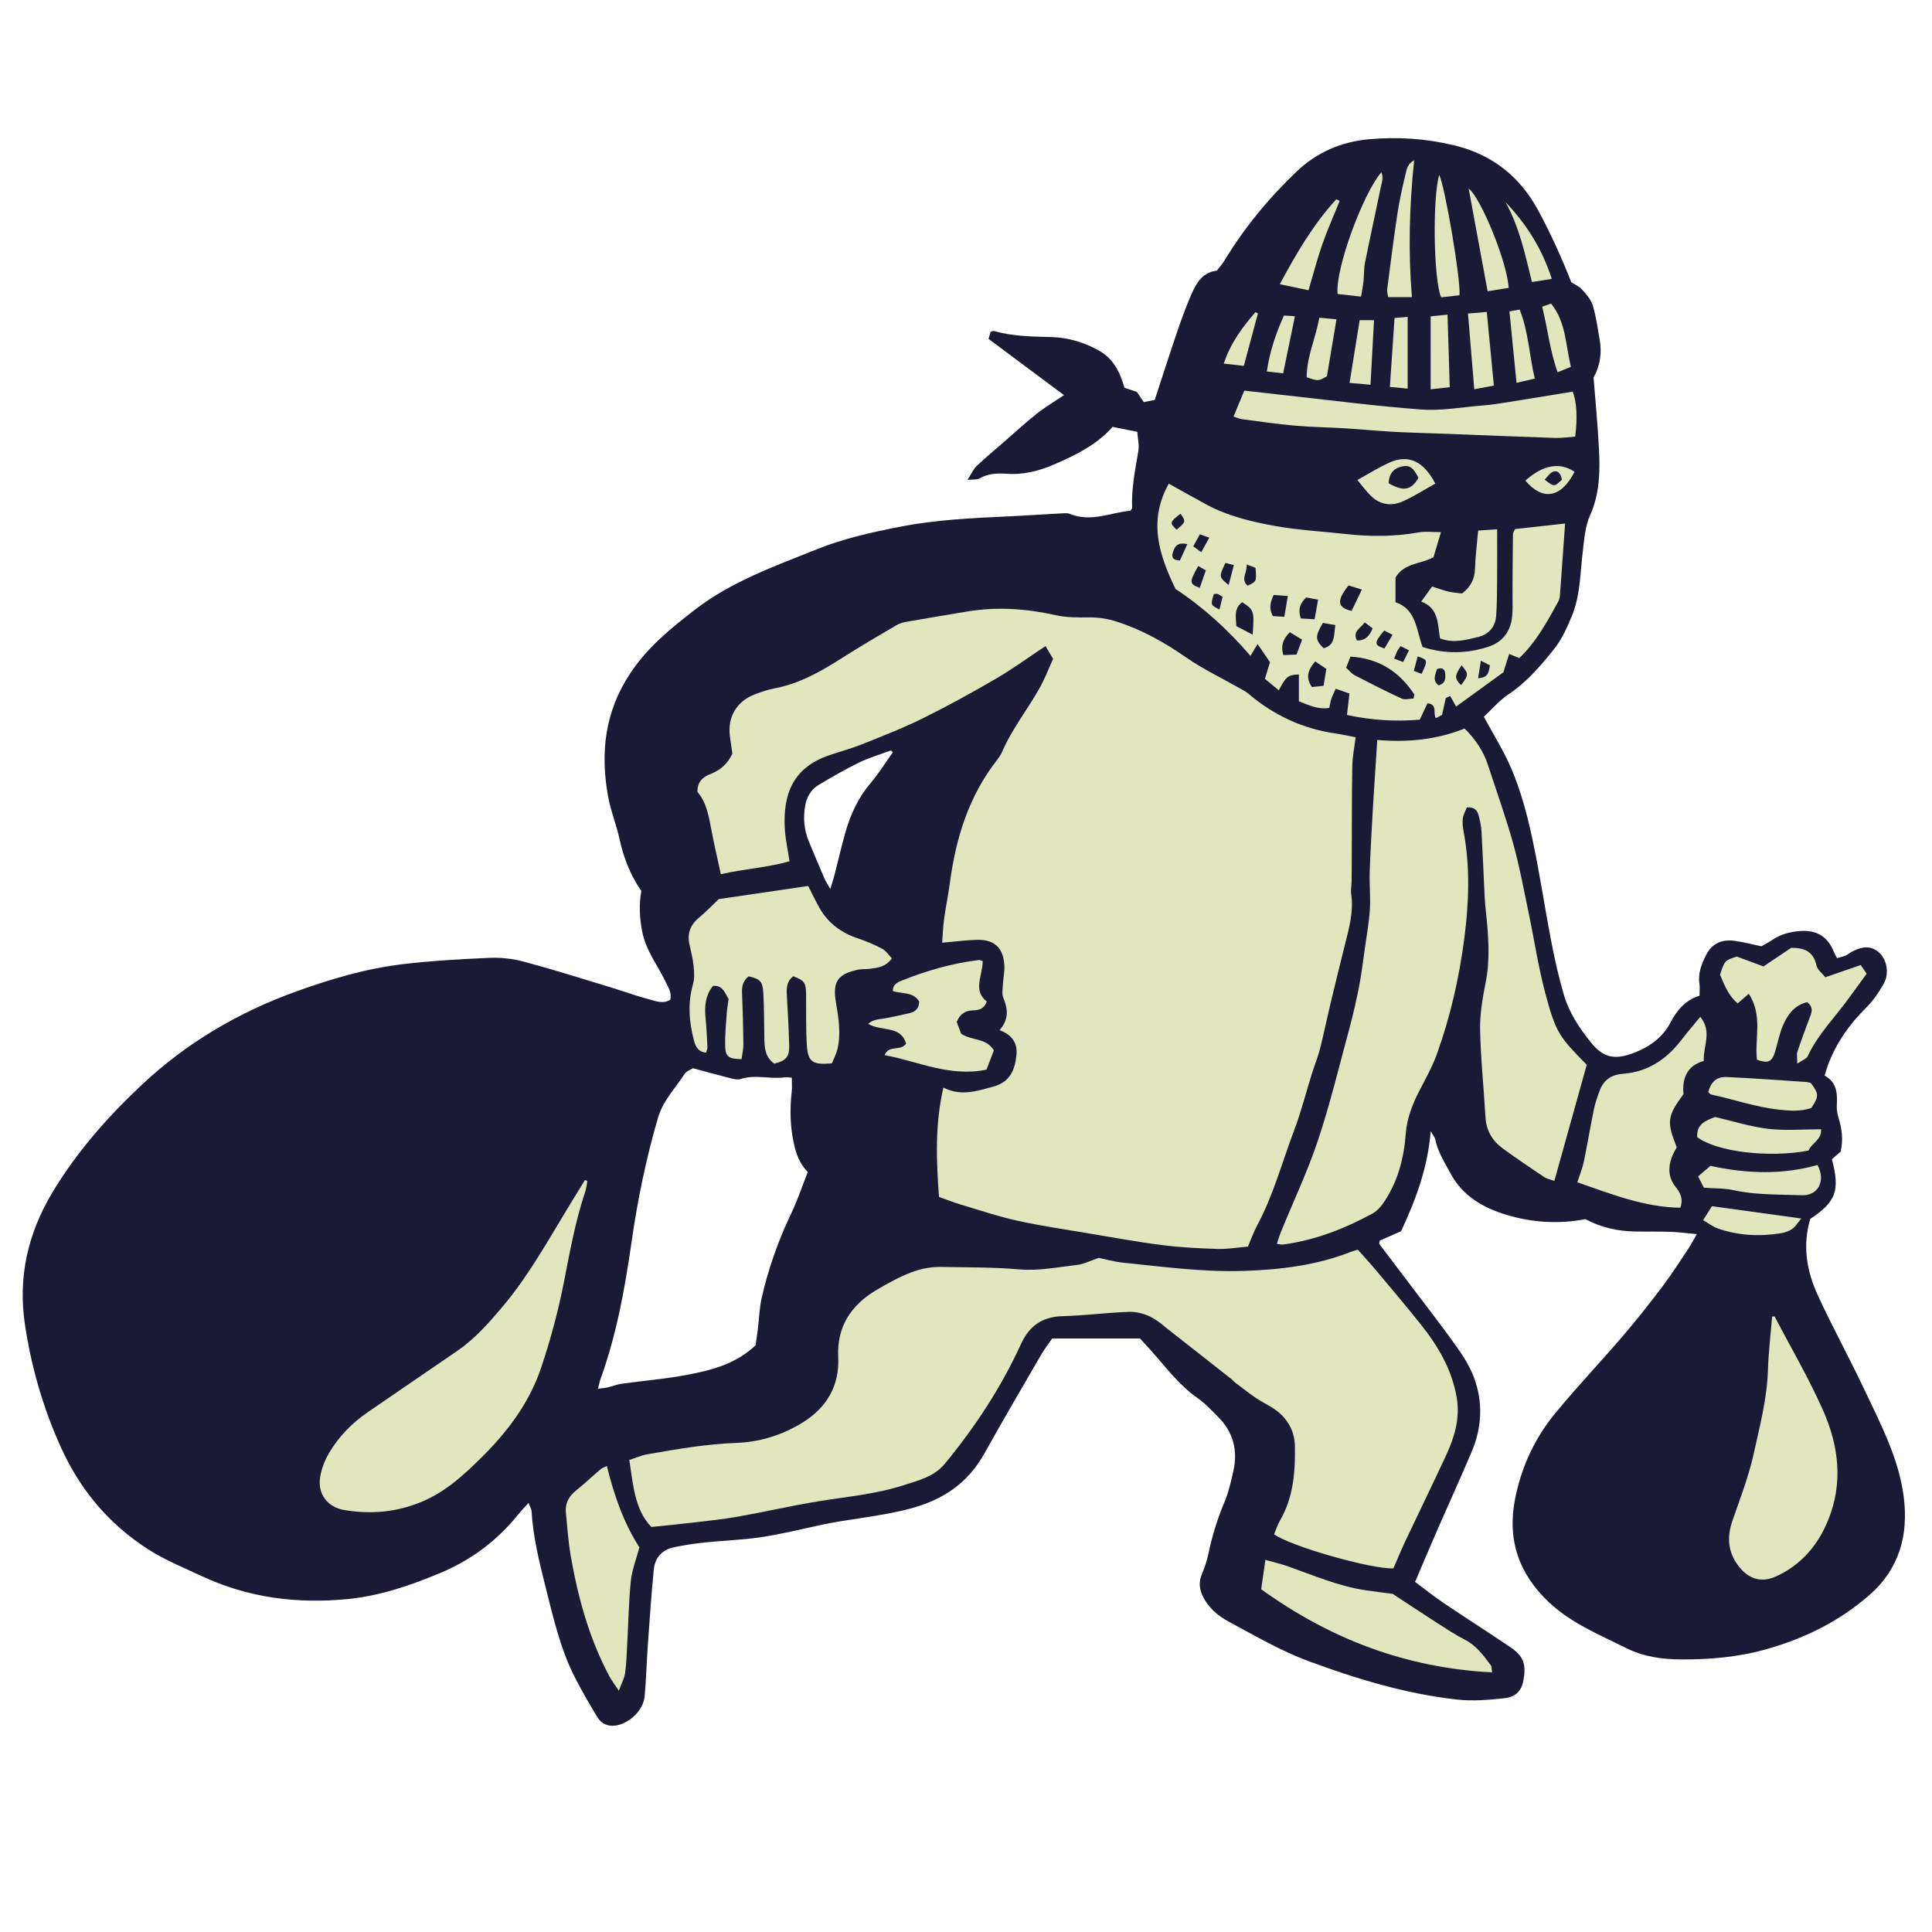 <svg version="1.1" id="svg" xmlns="http://www.w3.org/2000/svg" xmlns:xlink="http://www.w3.org/1999/xlink" x="0px" y="0px"
	 width="200px" height="200px" viewBox="0 0 200 200" enable-background="new 0 0 200 200" xml:space="preserve">
<path class="stroke" fill="#1a1a37"  fill-rule="evenodd" clip-rule="evenodd" d="M188.885,111.344c1.296,0.711,1.327,1.88,1.26,3.114
	c-0.024,0.436,0.068,0.897,0.196,1.32c0.321,1.069,0.49,2.137,0.205,3.434c-0.233,0.203-0.575,0.5-0.907,0.79
	c0.852,3.252,0.436,4.405-2.235,6.172c-0.827,2.718-0.388,5.375,0.76,7.878c1.526,3.326,3.298,6.539,4.861,9.85
	c1.678,3.553,3.532,7.056,4.046,11.037c0.513,3.976-0.458,7.476-3.543,10.173c-3.079,2.694-6.651,4.466-10.594,5.592
	c-2.905,0.832-5.848,1.087-8.832,1.082c-1.985-0.003-3.944-0.271-5.745-1.171c-2.777-1.387-5.68-2.559-7.998-4.739
	c-3.124-2.936-4.351-6.46-3.521-10.692c0.647-3.307,2.03-6.292,4.152-8.873c2.237-2.723,4.671-5.284,6.966-7.962
	c1.426-1.662,2.789-3.381,4.11-5.128c0.964-1.275,1.823-2.632,2.714-3.962c0.275-0.41,0.499-0.853,0.877-1.503
	c-1.035-0.094-1.871-0.209-2.712-0.237c-1.235-0.042-2.474-0.011-3.71-0.035c-1.764-0.036-3.454-0.395-5.122-1.279
	c-2.713,0.53-5.5,0.364-8.199-0.456c-2.404-0.73-4.513-1.944-5.776-4.315c-0.604-1.135-1.307-2.202-1.561-3.49
	c-0.037-0.192-0.194-0.36-0.468-0.841c-0.323,3.881-1.575,7.139-3.069,10.353c-0.761,0.333-1.506,0.661-2.199,0.966
	c-0.032,0.181-0.092,0.301-0.057,0.35c1.062,1.415,2.138,2.819,3.204,4.23c1.6,2.118,3.233,4.211,4.773,6.372
	c0.713,0.999,1.395,2.074,1.82,3.215c0.952,2.545,0.838,5.141-0.214,7.646c-1.118,2.658-2.323,5.278-3.478,7.921
	c-0.785,1.802-1.549,3.611-2.401,5.602c0.976,0.724,1.928,1.49,2.939,2.173c2.313,1.56,4.671,3.056,6.979,4.624
	c1.365,0.93,1.594,1.811,1.289,3.445c-0.214,1.147-0.922,1.688-1.951,1.799c-1.631,0.177-3.245,0.321-4.922,0.136
	c-5.322-0.591-10.396-2.138-15.367-3.975c-2.854-1.055-5.526-2.627-8.227-4.07c-1.166-0.623-2.198-1.494-2.771-2.775
	c-0.317-0.708-0.352-1.392-0.053-2.123c0.275-0.675,0.529-1.371,0.676-2.081c0.381-1.843,0.922-3.623,1.655-5.363
	c0.44-1.047,0.702-2.179,0.947-3.295c0.468-2.118-0.017-4.008-1.572-5.562c-0.68-0.68-1.34-1.406-2.121-1.95
	c-1.991-1.385-3.385-3.329-4.976-5.088c-0.365-0.404-0.735-0.805-1-1.095c-3.032,0-5.908,0-9.086,0
	c-0.285,0.413-0.759,1.014-1.14,1.668c-1.979,3.405-3.97,6.806-5.888,10.245c-1.688,3.029-4.206,4.75-7.55,5.666
	c-3.204,0.877-6.501,1.077-9.715,1.798c-1.966,0.439-3.93,0.908-5.919,1.204c-1.898,0.282-3.831,0.334-5.743,0.535
	c-1.086,0.115-2.171,0.28-3.239,0.505c-1.21,0.258-1.935,1.09-2.053,2.293c-0.254,2.596-0.431,5.197-0.616,7.799
	c-0.127,1.781-0.167,3.569-0.331,5.346c-0.131,1.409-1.551,2.778-2.97,3.007c-0.811,0.131-1.492-0.172-1.903-0.834
	c-0.792-1.278-1.534-2.591-2.234-3.924c-1.592-3.03-2.336-6.348-3.162-9.632c-0.648-2.575-1.283-5.153-1.439-7.821
	c-0.013-0.204-0.146-0.4-0.312-0.835c-0.443,0.495-0.776,0.839-1.077,1.21c-2.201,2.725-4.882,4.729-8.159,6.089
	c-3.072,1.273-6.148,2.327-9.472,2.655c-5.262,0.519-10.329-0.131-15.143-2.383c-1.863-0.872-3.795-1.655-5.517-2.759
	c-4.067-2.604-7.056-6.159-9.06-10.604c-1.845-4.092-3.065-8.349-3.715-12.75c-0.711-4.829,0.315-9.366,2.843-13.574
	c2.523-4.202,5.72-7.838,9.272-11.168c4.641-4.351,10.009-7.509,15.998-9.666c3.588-1.293,7.225-2.366,11.006-2.816
	c2.95-0.353,5.926-0.521,8.896-0.653c1.176-0.053,2.403,0.062,3.538,0.364c2.952,0.785,5.866,1.709,8.792,2.594
	c1.444,0.437,2.865,0.956,4.322,1.345c0.672,0.181,1.403,0.496,2.15,0.032c0.176-0.741-0.224-1.319-0.521-1.93
	c-0.812-1.676-1.993-3.158-2.373-5.065c-0.28-1.409-0.363-2.781-0.104-4.266c-1.095-1.581-1.822-3.377-2.243-5.322
	c-0.326-1.51-0.931-2.965-1.201-4.481c-0.808-4.507-0.343-8.745,2.298-12.728c1.802-2.716,4.194-4.658,6.701-6.591
	c3.799-2.929,8.246-4.494,12.612-6.25c2.776-1.115,5.67-1.754,8.594-2.328c3.701-0.728,7.442-0.906,11.191-1.076
	c1.783-0.081,3.564-0.208,5.348-0.3c0.365-0.019,0.773-0.079,1.093,0.051c2.171,0.881,4.204-0.155,6.262-0.343
	c0.073-0.139,0.155-0.219,0.152-0.297c-0.08-1.985,0.312-3.912,0.643-5.853c0.108-0.64-0.061-1.328-0.104-2.012
	c-0.914-0.182-1.664-0.332-2.566-0.512c-1.628,1.86-3.877,2.962-6.201,3.951c-1.542,0.656-3.128,1.03-4.813,0.9
	c-0.976-0.074-1.915-0.003-2.796,0.505c-0.225,0.131-0.561,0.068-1.203,0.127c0.432-0.669,0.622-1.127,0.949-1.438
	c0.896-0.849,1.848-1.636,2.779-2.445c1.141-0.992,2.25-2.023,3.436-2.959c0.923-0.727,1.942-1.331,2.825-1.927
	c-2.518-1.878-5.144-3.836-7.811-5.824c0.087-0.295,0.157-0.537,0.217-0.743c0.168-0.036,0.268-0.09,0.345-0.069
	c1.913,0.542,3.884,0.576,5.848,0.62c1.828,0.04,3.533,0.557,5.078,1.438c1.403,0.801,2.145,2.203,2.574,3.813
	c0.394,0.132,0.82,0.274,1.292,0.434c0.216,0.315,0.444,0.649,0.72,1.052c0.328-0.067,0.666-0.136,1.129-0.229
	c0.8-2.436,1.577-4.866,2.402-7.281c0.428-1.256,0.893-2.503,1.427-3.717c0.506-1.153,1.16-2.219,2.597-2.379
	c0.271-0.353,0.553-0.658,0.764-1.006c2.077-3.424,4.602-6.494,7.49-9.248c2.086-1.988,4.603-3.089,7.509-3.351
	c2.99-0.268,5.913-0.073,8.839,0.635c3.957,0.958,6.813,3.272,8.704,6.791c1.275,2.375,2.391,4.836,3.392,7.378
	c0.38,0.248,0.832,0.432,1.123,0.76c0.439,0.497,0.923,1.047,1.107,1.659c0.342,1.131,0.494,2.32,0.7,3.491
	c0.235,1.343,0.104,2.642-0.627,3.945c0.19,2.464,0.448,5.008,0.568,7.559c0.107,2.281,0.053,4.533-0.931,6.717
	c-0.509,1.131-0.597,2.474-0.752,3.735c-0.274,2.219-0.244,4.497-1.1,6.603c-0.495,1.217-1.05,2.472-1.858,3.485
	c-1.392,1.743-2.849,3.448-4.754,4.719c-0.938,0.625-1.691,1.528-2.53,2.309c0.689,1.239,1.366,2.416,2.003,3.612
	c1.521,2.859,2.364,5.961,3.033,9.094c0.755,3.532,1.279,7.113,1.964,10.661c0.346,1.795,0.754,3.584,1.26,5.339
	c0.54,1.874,1.611,3.509,2.82,5.002c1.206,1.491,2.358,1.918,4.543,1.051c1.54-0.611,2.89-1.557,3.708-3.123
	c0.645-1.234,1.513-2.298,2.995-2.761c0-0.433,0.05-0.843-0.01-1.237c-0.168-1.109,0.235-2.085,0.715-3.021
	c0.589-1.15,1.618-1.59,2.863-1.431c0.904,0.116,1.792,0.357,2.837,0.573c0.323-0.188,0.769-0.417,1.182-0.693
	c0.866-0.576,1.813-0.814,2.848-0.887c1.684-0.117,2.822,0.563,3.457,2.118c0.084,0.206,0.194,0.401,0.337,0.69
	c0.323-0.093,0.619-0.157,0.897-0.266c0.167-0.063,0.304-0.201,0.462-0.294c1.273-0.742,2.236-0.737,3.037,0.01
	c0.763,0.715,1.043,2.127,0.449,3.187c-0.51,0.909-1.125,1.799-1.861,2.527c-1.725,1.706-3.063,3.636-3.917,5.902
	C189.103,110.586,189.012,110.936,188.885,111.344z M71.729,110.579c-0.276,0.182-0.68,0.31-0.855,0.583
	c-0.955,1.488-2.233,2.758-2.756,4.541c-1.236,4.222-2.115,8.508-2.738,12.861c-0.688,4.801-1.548,9.572-3.201,14.16
	c-0.104,0.287-0.159,0.593-0.273,1.032c0.396-0.05,0.693-0.063,0.979-0.129c0.488-0.112,0.962-0.309,1.454-0.379
	c2.305-0.323,4.635-0.504,6.915-0.947c2.465-0.478,4.919-1.109,6.969-3.039c0.069-0.497,0.161-1.124,0.238-1.753
	c0.128-1.04,0.153-2.105,0.383-3.123c0.685-3.037,1.719-5.956,3.063-8.773c0.663-1.388,1.149-2.86,1.712-4.282
	c-0.862-0.881-1.211-1.903-1.448-2.996c-0.383-1.765-0.416-3.532-0.214-5.319c0.054-0.478,0.009-0.967,0.009-1.453
	c-0.319-0.022-0.506-0.07-0.684-0.044c-1.526,0.234-3.079-0.321-4.605,0.18c-0.317,0.104-0.73,0.002-1.08-0.085
	C74.33,111.294,73.072,110.941,71.729,110.579z M92.431,77.871c-0.068-0.062-0.139-0.121-0.208-0.184
	c-1.104,0.412-2.246,0.743-3.301,1.256c-1.431,0.694-2.81,1.501-4.178,2.314c-0.832,0.495-1.27,1.33-1.412,2.258
	c-0.182,1.187-0.097,2.375,0.365,3.503c0.535,1.306,1.082,2.605,1.64,3.9c0.135,0.313,0.33,0.6,0.616,1.111
	c0.199-0.662,0.34-1.08,0.449-1.507c0.377-1.456,0.707-2.926,1.119-4.371c0.53-1.858,1.323-3.578,2.598-5.079
	C90.969,80.071,91.666,78.942,92.431,77.871z"/>
<path fill-rule="evenodd" clip-rule="evenodd" fill="#e2e6bc" class="fill" d="M129.186,129.048c-1.157,0.097-2.158,0.275-3.151,0.243
	c-1.919-0.064-3.845-0.157-5.748-0.4c-2.583-0.33-5.148-0.801-7.717-1.232c-2.436-0.41-4.884-0.768-7.292-1.3
	c-1.96-0.434-3.873-1.081-5.8-1.655c-0.699-0.209-1.378-0.48-2.273-0.796c-0.271-3.708-0.438-7.455,0.455-11.323
	c1.818,0.933,3.471,0.357,5.155-0.097c1.719-0.463,2.252-1.7,2.408-3.27c0.126-1.275-0.476-2.094-1.755-2.582
	c0.977-1.083,0.889-2.177,0.394-3.349c-0.162-0.383-0.068-0.887-0.045-1.333c0.035-0.679,0.192-1.361,0.153-2.035
	c-0.104-1.801-1.037-2.671-2.834-2.627c-1.138,0.027-2.271,0.183-3.606,0.298c0.063-0.812,0.086-1.61,0.193-2.396
	c0.174-1.27,0.437-2.526,0.607-3.796c0.613-4.608,1.94-8.938,4.841-12.672c0.225-0.288,0.438-0.597,0.582-0.93
	c1.022-2.369,2.65-4.38,3.891-6.616c0.526-0.948,0.915-1.971,1.372-2.97c-0.286-0.486-0.506-0.859-0.782-1.329
	c-1.786,1.183-3.408,2.371-5.137,3.378c-2.485,1.447-5.011,2.838-7.589,4.111c-2.048,1.012-4.188,1.841-6.311,2.692
	c-1.101,0.441-2.257,0.74-3.38,1.127c-3.687,1.268-4.799,3.968-4.57,7.673c0.065,1.043,0.301,2.074,0.484,3.29
	c-2.291,0.668-4.694,0.791-7.11,1.344c-0.35-1.622-0.696-3.086-0.974-4.562c-0.273-1.447-0.517-2.894-1.447-3.95
	c-0.019-1.101,0.597-1.561,1.352-1.859c0.983-0.389,1.741-0.996,2.261-2.103c-0.069-0.499-0.161-1.128-0.248-1.759
	c-0.28-2.039,0.689-3.684,2.627-4.405c0.643-0.239,1.3-0.471,1.971-0.595c2.623-0.492,4.868-1.786,7.077-3.195
	c1.813-1.155,3.672-2.235,5.524-3.329c0.307-0.181,0.671-0.301,1.025-0.363c2.117-0.373,4.237-0.724,6.358-1.077
	c3.067-0.511,6.095-0.297,9.125,0.381c1.101,0.246,2.271,0.25,3.408,0.233c1.026-0.017,1.983,0.133,2.96,0.449
	c2.598,0.841,4.921,2.146,7.16,3.701c1.719,1.195,3.635,2.106,5.461,3.147c0.313,0.178,0.653,0.331,0.924,0.562
	c2.645,2.257,5.666,3.675,9.118,4.165c0.629,0.09,1.25,0.234,2.03,0.383c-0.123,1.021-0.326,1.999-0.344,2.979
	c-0.056,3.196-0.043,6.396-0.057,9.593c-0.003,0.777-0.001,1.554-0.014,2.328c-0.008,0.456-0.106,0.924-0.042,1.367
	c0.261,1.776-0.21,3.448-0.632,5.134c-0.511,2.039-1.013,4.081-1.501,6.126c-0.382,1.597-0.71,3.207-1.115,4.797
	c-0.214,0.839-0.555,1.643-0.813,2.472c-0.616,1.965-1.118,3.974-1.847,5.896c-1.245,3.288-2.146,6.713-3.825,9.836
	C129.764,127.561,129.494,128.331,129.186,129.048z"/>
<path fill-rule="evenodd" clip-rule="evenodd" fill="#e2e6bc" class="fill" d="M144.245,162.359c-2.385,0.078-10.665-2.301-12.352-3.531
	c0.194-0.458,0.354-0.978,0.619-1.437c1.383-2.398,1.588-5.044,1.535-7.708c-0.031-1.578-0.791-2.903-2.124-3.817
	c-0.602-0.414-1.279-0.72-1.883-1.13c-0.752-0.51-1.466-1.075-2.192-1.621c-0.108-0.083-0.186-0.206-0.293-0.29
	c-2.12-1.669-4.238-3.339-6.364-4.998c-0.684-0.533-1.338-1.145-2.104-1.518c-0.67-0.326-1.484-0.534-2.225-0.507
	c-2.279,0.082-4.551,0.384-6.83,0.446c-2.125,0.058-3.461,0.967-4.354,2.916c-2.047,4.47-4.732,8.558-7.861,12.353
	c-1.119,1.357-2.736,1.737-4.309,2.241c-2.853,0.917-5.817,1.176-8.749,1.651c-2.796,0.451-5.562,1.094-8.351,1.59
	c-1.53,0.272-3.081,0.43-4.627,0.612c-1.397,0.166-2.799,0.297-4.358,0.461c-1.729-1.822-1.873-4.331-2.278-6.939
	c0.677-0.218,1.258-0.479,1.866-0.584c3.063-0.538,6.119-1.066,9.253-1.181c2.435-0.089,4.814-0.843,6.885-2.147
	c2.429-1.529,3.77-3.75,3.623-6.778c-0.151-3.085,1.334-5.351,3.938-6.89c1.179-0.697,2.395-1.374,3.67-1.856
	c0.957-0.362,2.041-0.564,3.062-0.544c2.692,0.052,5.385,0.018,8.084,0.254c1.977,0.173,4.011-0.236,6.01-0.468
	c0.653-0.076,1.276-0.407,2.214-0.724c0.629,0.128,1.56,0.399,2.508,0.496c4.144,0.422,8.275,0.99,12.46,0.854
	c3.816-0.122,7.567-0.569,11.151-1.984c0.169-0.066,0.348-0.107,0.693-0.211c0.62,0.701,1.297,1.432,1.936,2.193
	c1.526,1.82,3.061,3.638,4.546,5.492c1.815,2.271,3.271,4.726,3.761,7.664c0.354,2.134-0.246,4.08-1.118,5.962
	c-1.383,2.986-2.831,5.942-4.235,8.919C145.025,160.506,144.648,161.433,144.245,162.359z"/>
<path fill-rule="evenodd" clip-rule="evenodd" fill="#e2e6bc" class="fill" d="M142.574,76.598c3.174,0.275,6.153-0.027,9.04-1.182
	c1.106,1.105,1.948,2.326,2.423,3.789c0.875,2.699,1.841,5.372,2.603,8.104c0.651,2.33,1.088,4.723,1.585,7.096
	c0.592,2.816,1.014,5.679,1.755,8.456c1.079,4.052,1.442,4.486,4.279,7.362c-1.103,3.959-2.215,7.947-3.354,12.029
	c-0.478-0.178-0.8-0.233-1.049-0.401c-1.443-0.97-2.891-1.937-4.292-2.965c-1.081-0.791-1.712-1.857-1.79-3.25
	c-0.172-3.019-0.496-6.031-0.555-9.051c-0.031-1.633,0.264-3.29,0.58-4.903c0.466-2.381,0.29-4.74,0.041-7.112
	c-0.057-0.546-0.118-1.093-0.145-1.642c-0.113-2.285-0.2-4.572-0.329-6.857c-0.031-0.544-0.156-1.089-0.288-1.621
	c-0.129-0.518-0.398-0.929-1.229-0.866c-0.127,0.322-0.358,0.706-0.416,1.116c-0.061,0.443-0.008,0.919,0.077,1.365
	c0.694,3.69,0.553,7.384,0.073,11.08c-0.533,4.096-1.443,8.108-2.845,11.994c-0.479,1.324-1.184,2.572-1.832,3.831
	c-0.721,1.399-1.27,2.845-1.387,4.426c-0.182,2.458-0.792,4.787-2.134,6.873c-0.334,0.52-0.775,1.065-1.303,1.352
	c-2.908,1.579-5.962,2.78-9.273,3.211c-0.171,0.022-0.352-0.04-0.629-0.075c0.167-0.483,0.293-0.908,0.459-1.319
	c1.279-3.136,2.74-6.212,3.807-9.418c1.254-3.769,2.185-7.644,3.223-11.481c0.392-1.452,0.731-2.922,1.02-4.399
	c0.26-1.346,0.424-2.71,0.615-4.068c0.185-1.313,0.424-2.623,0.505-3.942c0.079-1.273-0.06-2.56-0.02-3.838
	c0.065-2.055,0.198-4.108,0.305-6.161c0.019-0.366,0.041-0.731,0.064-1.097C142.291,80.981,142.423,78.932,142.574,76.598z"/>
<path fill-rule="evenodd" clip-rule="evenodd" fill="#e2e6bc" class="fill" d="M162.018,54.195c-0.187,2.61-0.354,5.017-0.533,7.423
	c-0.018,0.224-0.069,0.464-0.177,0.659c-1.145,2.078-2.271,4.172-4.033,5.847c-0.319-0.132-0.603-0.248-1.047-0.431
	c-0.188,0.6-0.358,1.14-0.599,1.903c-1.48,1.075-3.143,2.28-4.894,3.55c-0.196-0.353-0.403-0.726-0.611-1.099
	c-0.152,0.073-0.306,0.147-0.459,0.22c-0.12,0.547-0.241,1.093-0.384,1.74c-0.15,0.079-0.381,0.2-0.643,0.338
	c-0.331-0.517,0.216-1.449-0.87-1.54c-0.259,0.554-0.521,1.116-0.792,1.696c-2.518,0.209-4.958,0.069-7.537-0.49
	c0.084-0.743,0.164-1.438,0.254-2.217c-0.456-0.16-0.87-0.305-1.418-0.494c-0.172,0.385-0.335,0.689-0.445,1.012
	c-0.102,0.297-0.146,0.616-0.226,0.969c-1.125,0.188-2.068-0.263-3.144-0.68c0-0.918,0-1.852,0-2.787
	c-1.145,0.061-1.328,0.207-2.076,1.646c-0.5-0.411-0.977-0.805-1.443-1.189c0.189-0.621,0.348-1.134,0.528-1.723
	c-0.372-0.544-0.741-1.083-1.283-1.878c-0.299,0.499-0.483,0.81-0.735,1.229c-2.348-2.727-4.864-5.019-7.765-6.935
	c-1.667-3.466-2.874-6.989-0.695-10.894c1.334,0.74,2.598,1.454,3.874,2.146c2.24,1.216,4.703,1.799,7.168,2.239
	c2.424,0.432,4.901,0.562,7.354,0.833c2.518,0.278,5.021,0.263,7.525-0.181c0.659-0.116,1.357-0.018,2.254-0.018
	c-0.292,0.983-0.543,1.826-0.77,2.586c-1.338,0.754-2.991,0.557-3.934,2.11c0,0.685,0,1.546,0,2.558
	c2.155,0.721,2.158,2.877,2.798,4.632c2.339,0.749,4.593,0.696,6.815-0.023c1.487-0.482,2.318-1.604,2.464-3.159
	c0.081-0.856,0.026-1.727,0.033-2.592c0.013-1.964,0.021-3.929,0.047-5.894c0.003-0.166,0.125-0.33,0.21-0.537
	C158.546,54.582,160.244,54.394,162.018,54.195z M146.328,72.314c0.029-0.138,0.059-0.274,0.089-0.413
	c-1.532-2.347-3.641-3.742-6.62-3.929c-0.164,0.422-0.302,0.779-0.448,1.154c0.349,0.311,0.581,0.618,0.89,0.778
	c1.607,0.833,3.22,1.657,4.864,2.413C145.438,72.473,145.916,72.323,146.328,72.314z M129.673,65.698
	c0.191-2.427,0.133-2.588-1.086-3.353c-0.839,0.617-0.672,1.483-0.597,2.473C128.478,65.072,129,65.346,129.673,65.698z
	 M139.609,60.605c-1.263,1.544-1.182,2.304,0.312,2.637c0.325-0.68,0.661-1.384,1.057-2.211
	C140.385,60.847,139.976,60.72,139.609,60.605z M137.026,67.109c1.228-0.332,1.04-1.365,1.209-2.403
	c-0.506-0.085-0.924-0.155-1.292-0.218C136.121,65.884,136.138,66.237,137.026,67.109z M137.301,69.242
	c-0.398-0.268-0.755-0.504-1.155-0.773c-0.728,0.869-1.036,1.636-0.337,2.649c0.382-0.039,0.768-0.077,1.204-0.121
	C137.113,70.374,137.201,69.844,137.301,69.242z M134.655,64.021c0.437,0.027,0.885,0.054,1.434,0.087
	c0.13-0.733,0.235-1.325,0.36-2.028c-0.527-0.102-0.899-0.173-1.23-0.235C134.621,62.434,134.334,62.998,134.655,64.021z
	 M133.519,65.447c-0.652,0.673-0.972,1.331-0.665,2.37c0.44-0.019,0.889-0.039,1.363-0.06c0.209-0.559,0.377-1.007,0.577-1.542
	C134.344,65.944,133.976,65.722,133.519,65.447z M131.853,61.589c-0.371,0.779-0.514,1.412-0.084,2.186
	c0.356,0.023,0.735,0.048,1.184,0.076c0.122-0.73,0.226-1.348,0.361-2.155C132.742,61.654,132.293,61.62,131.853,61.589z
	 M124.039,58.597c-0.946,1.682-0.935,1.862,0.16,2.252c0.203-0.58,0.407-1.162,0.631-1.802
	C124.539,58.882,124.325,58.76,124.039,58.597z M129.053,58.433c0.076,0.892-0.666,1.523,0.104,2.197
	c0.928-0.443,0.928-0.443,0.812-1.852C129.779,58.708,129.576,58.63,129.053,58.433z M140.471,66.304
	c0.879,0.016,1.306-0.479,1.624-1.26c-0.271-0.201-0.504-0.377-0.821-0.612C140.859,65.048,139.979,65.324,140.471,66.304z
	 M127.19,60.565c0.211-0.807,0.368-1.413,0.539-2.071c-0.412-0.104-0.651-0.163-0.874-0.22
	C126.175,59.724,126.175,59.724,127.19,60.565z M144.157,65.711c-0.356-0.185-0.614-0.318-0.854-0.442
	c-1.078,1.258-1.078,1.513,0.015,1.866C143.558,66.729,143.806,66.308,144.157,65.711z M151.306,68.872
	c-0.748,1.092-0.747,1.352-0.056,2.057C152.044,69.859,152.05,69.763,151.306,68.872z M122.909,56.331
	c-1.109-0.255-1.324,0.333-1.502,0.888c-0.148,0.459,0.011,0.797,0.742,0.801C122.366,57.538,122.606,57.005,122.909,56.331z
	 M147.162,69.757c0.665-1.416,0.661-1.438-0.407-1.808c-0.13,0.494-0.256,0.978-0.394,1.501
	C146.689,69.576,146.885,69.65,147.162,69.757z M124.356,57.161c0.32-0.579,0.548-0.987,0.832-1.503
	c-0.392-0.14-0.651-0.231-0.978-0.348c-0.244,0.448-0.451,0.826-0.682,1.252C123.79,56.752,123.989,56.896,124.356,57.161z
	 M148.918,70.945c0.727-0.179,0.745-0.749,0.68-1.282c-0.052-0.413-0.356-0.608-0.847-0.391
	C148.608,69.829,148.234,70.415,148.918,70.945z M153.013,70.204c1.155-0.049,1.07-0.713,1.23-1.326
	c-0.28-0.144-0.527-0.271-0.943-0.483C153.195,69.051,153.117,69.548,153.013,70.204z M122.212,53.179
	c-1.143,0.883-1.155,0.944-0.408,1.657C122.77,54.007,122.77,54.007,122.212,53.179z M126.563,61.783
	c-0.289-0.172-0.396-0.268-0.521-0.299c-0.124-0.03-0.264,0.006-0.39,0.013c-0.34,1.143-0.34,1.143,0.586,1.597
	C126.348,62.656,126.448,62.249,126.563,61.783z M144.323,68.184c0.377,0.141,0.632,0.235,0.931,0.347
	c0.219-0.438,0.393-0.784,0.605-1.212c-0.329-0.165-0.58-0.291-0.865-0.433c-0.15,0.21-0.268,0.342-0.344,0.493
	C144.551,67.572,144.482,67.782,144.323,68.184z"/>
<path fill-rule="evenodd" clip-rule="evenodd" fill="#e2e6bc" class="fill" d="M60.803,122.254c-0.071,0.372-0.102,0.757-0.221,1.112
	c-1.038,3.091-1.6,6.284-2.229,9.474c-0.583,2.952-1.374,5.885-2.332,8.739c-1.229,3.662-3.516,6.683-6.266,9.389
	c-1.807,1.778-3.635,3.446-6.017,4.459c-2.621,1.115-5.304,1.354-8.069,0.897c-1.779-0.293-2.824-1.68-2.523-3.454
	c0.147-0.877,0.503-1.768,0.963-2.533c1.002-1.662,2.346-3.042,3.957-4.145c3.097-2.12,6.19-4.242,9.287-6.362
	c1.797-1.231,3.218-2.846,4.61-4.489c2.798-3.303,4.858-7.091,7.102-10.761c0.493-0.809,0.992-1.612,1.488-2.419
	C60.637,122.192,60.72,122.223,60.803,122.254z"/>
<path fill-rule="evenodd" clip-rule="evenodd" fill="#e2e6bc" class="fill" d="M80.151,110.107c-0.911-0.659-1.006-1.562-1.024-2.492
	c-0.033-1.602-0.019-3.203-0.108-4.802c-0.069-1.241-0.329-1.472-1.513-1.74c-0.552,0.409-0.719,0.97-0.691,1.658
	c0.072,1.781,0.122,3.564,0.141,5.349c0.005,0.525-0.125,1.052-0.189,1.557c-1.325-0.011-1.668-0.243-1.697-1.339
	c-0.03-1.09,0.079-2.186,0.152-3.277c0.037-0.544,0.135-1.083,0.202-1.604c-0.4-0.65-0.591-1.434-1.607-1.361
	c-0.805,0.974-0.898,2.117-0.777,3.331c0.101,0.999,0.144,2.005,0.192,3.01c0.008,0.168-0.08,0.341-0.138,0.571
	c-0.823-0.066-1.096-0.643-1.256-1.257c-0.504-1.929-0.662-3.862-0.099-5.828c0.167-0.584,0.128-1.252,0.064-1.869
	c-0.08-0.771-0.271-1.532-0.436-2.293c-0.251-1.159,0.15-2.041,1.053-2.778c0.631-0.516,1.193-1.116,1.985-1.868
	c2.916-0.43,6.11-0.899,9.258-1.361c0.423,0.828,0.77,1.566,1.17,2.275c0.899,1.589,2.269,2.584,3.993,3.158
	c0.863,0.287,1.712,0.65,2.516,1.077c0.388,0.207,0.654,0.641,0.988,0.984c-0.666,0.915-1.5,0.978-2.309,1.083
	c-0.404,0.053-0.826,0.011-1.223,0.096c-2.128,0.459-2.621,1.277-2.255,3.422c0.269,1.574,0.53,3.173,0.155,4.769
	c-0.13,0.548-0.405,1.062-0.579,1.499c-2.011,0.179-2.482-0.141-2.594-1.902c-0.108-1.726-0.062-3.461-0.077-5.191
	c-0.012-1.251-0.162-1.481-1.322-1.921c-0.664,0.479-0.721,1.168-0.674,1.931c0.105,1.735,0.195,3.474,0.246,5.214
	C81.733,109.393,81.362,109.823,80.151,110.107z"/>
<path fill-rule="evenodd" clip-rule="evenodd" fill="#e2e6bc" class="fill" d="M183.709,136.282c1.69,3.243,3.55,6.411,5.026,9.747
	c1.614,3.644,2.081,7.493,0.517,11.329c-1.052,2.582-2.761,4.617-5.354,5.814c-1.472,0.68-2.766,0.353-3.788-0.883
	c-1.234-1.492-1.38-3.093-0.763-4.88c0.791-2.292,1.682-4.568,2.198-6.926c0.625-2.847,1.382-5.687,1.471-8.641
	c0.058-1.856,0.284-3.707,0.435-5.561C183.536,136.283,183.623,136.283,183.709,136.282z"/>
<path fill-rule="evenodd" clip-rule="evenodd" fill="#e2e6bc" class="fill" d="M173.571,118.767c-0.173,0.346-0.394,0.697-0.528,1.082
	c-0.37,1.052-0.326,2.068,0.391,2.983c0.464,0.591,0.857,1.194,0.517,2.191c-3.7-0.047-7.113-1.393-10.666-2.632
	c0.245-0.766,0.526-1.438,0.673-2.139c0.374-1.788,0.667-3.593,1.035-5.382c0.137-0.665,0.359-1.318,0.602-1.956
	c0.427-1.133,1.196-1.67,2.484-1.766c2.561-0.192,4.517-1.56,6.052-3.58c0.574-0.755,1.2-1.472,1.884-2.307
	c1.259,1.551,0.28,3.025,0.362,4.562c-1.753,0.502-2.25,1.821-2.106,3.442C172.583,115.581,172.521,116.074,173.571,118.767z"/>
<path fill-rule="evenodd" clip-rule="evenodd" fill="#e2e6bc" class="fill" d="M130.556,164.519c0.155-1.078,0.282-1.962,0.438-3.041
	c0.886,0.251,1.626,0.418,2.337,0.67c2.67,0.948,5.284,2.075,8.118,2.489c0.902,0.132,1.808,0.24,2.72,0.36
	c1.536,1.008,3.09,2.041,4.661,3.049c0.921,0.591,1.84,1.197,2.812,1.695c1.195,0.611,1.935,1.643,2.699,2.664
	c0.094,0.126,0.063,0.344,0.119,0.716C145.595,172.67,137.776,169.716,130.556,164.519z"/>
<path fill-rule="evenodd" clip-rule="evenodd" fill="#e2e6bc" class="fill" d="M127.694,43.124c0.374-0.901,0.721-1.732,1.118-2.687
	c1.27,0.145,2.484,0.285,3.701,0.418c4.863,0.53,9.719,1.171,14.594,1.536c2.114,0.157,4.271-0.248,6.407-0.42
	c0.767-0.062,1.53-0.173,2.291-0.293c2.329-0.368,4.657-0.753,6.999-1.134c0.407,1.008,0.517,2.662,0.26,4.655
	c-0.679,0.047-1.393,0.158-2.102,0.135c-3.742-0.123-7.484-0.281-11.226-0.425c-1.823-0.07-3.648-0.11-5.471-0.208
	c-1.642-0.09-3.279-0.255-4.921-0.355c-1.773-0.11-3.555-0.13-5.324-0.285c-1.816-0.159-3.625-0.429-5.435-0.666
	C128.326,43.362,128.078,43.243,127.694,43.124z"/>
<path fill-rule="evenodd" clip-rule="evenodd" fill="#e2e6bc" class="fill" d="M62.821,151.757c0.749,3.025,1.72,5.859,3.372,8.429
	c-0.312,1.175-0.767,2.301-0.887,3.462c-0.227,2.222-0.261,4.463-0.384,6.696c-0.053,0.958-0.08,1.922-0.213,2.869
	c-0.072,0.508-0.345,0.986-0.647,1.807c-0.449-0.676-0.744-1.052-0.966-1.466c-2.072-3.873-3.229-8.052-3.989-12.346
	c-0.271-1.523-0.373-3.079-0.528-4.622c-0.093-0.94,0.288-1.668,1.025-2.266c0.886-0.715,1.718-1.499,2.586-2.236
	C62.349,151.948,62.568,151.885,62.821,151.757z"/>
<path fill-rule="evenodd" clip-rule="evenodd" fill="#e2e6bc" class="fill" d="M178.055,100.897c0.495-1.475,0.495-1.475,1.74-1.874
	c0.896,0.332,1.861,0.689,2.761,1.022c1.079-0.725,2.024-1.359,2.859-1.921c1.451-0.027,2.331,0.439,2.63,1.834
	c0.093,0.43,0.569,0.777,0.907,1.209c1.273-0.438,2.459-0.849,3.674-1.269c0.225,0.334,0.368,0.549,0.608,0.906
	c-0.609,0.836-1.227,1.672-1.834,2.515c-1.438,1.997-3.216,3.75-4.27,6.025c-0.129,0.276-0.565,0.41-1.08,0.76
	c0-0.617-0.074-0.94,0.013-1.21c0.371-1.123,0.781-2.234,1.198-3.343c0.225-0.598,0.585-1.184-0.179-1.807
	c-1.288,0.29-2.02,1.267-2.511,2.405c-0.377,0.872-0.54,1.837-0.825,2.752c-0.326,1.042-0.73,1.213-1.87,0.801
	c-0.253-2.197,0.645-4.557-0.848-6.826c-0.396,0.346-0.738,0.645-1.136,0.994C178.971,103.12,178.522,102.033,178.055,100.897z"/>
<path fill-rule="evenodd" clip-rule="evenodd" fill="#e2e6bc" class="fill" d="M101.73,99.493c-0.007,1.505-1.057,3.045,0.421,4.178
	c-0.316,0.855-0.896,0.9-1.433,0.922c-0.766,0.031-1.318,0.32-1.679,1.201c0.145,0.383,0.333,0.879,0.465,1.226
	c1.12,0.735,2.549,0.392,3.383,1.704c-0.242,0.638-0.507,1.333-0.763,2.004c-3.795,0.785-7.048-0.846-10.549-1.505
	c0.455-1.108,1.628-0.345,2.225-1.189c-0.549-1.921-2.588-1.234-3.923-2.044c0.542-0.503,1.183-0.467,1.777-0.579
	c0.851-0.16,1.697-0.336,2.538-0.54c0.589-0.144,0.962-0.509,0.957-1.208c-0.612-0.992-1.748-0.773-2.715-1.06
	c-0.021-0.72,0.512-0.933,0.996-1.125c2.553-1.014,5.178-1.768,7.912-2.098C101.425,99.37,101.514,99.427,101.73,99.493z"/>
<path fill-rule="evenodd" clip-rule="evenodd" fill="#e2e6bc" class="fill" d="M149.072,66.085c-0.265-1.516-0.111-3.119-1.947-3.811
	c0.472-0.653,0.775-1.074,1.13-1.565c0.59,0.193,1.093,0.396,1.614,0.517c0.52,0.12,1.059,0.156,1.484,0.214
	c0.947-0.73,1.305-1.546,1.339-2.584c0.042-1.271,0.205-2.535,0.326-3.931c0.667-0.047,1.279-0.087,1.966-0.134
	c0,1.833,0.011,3.551-0.003,5.268c-0.011,1.229-0.011,2.461-0.099,3.684c-0.084,1.181-0.788,1.948-1.926,2.213
	C151.732,66.24,150.488,66.624,149.072,66.085z"/>
<path fill-rule="evenodd" clip-rule="evenodd" fill="#e2e6bc" class="fill" d="M188.517,116.9c0.094,1.105-1.01,1.443-1.296,2.205
	c-4.084,0.787-9.531,0.13-11.525-1.389c-0.096-1.342,0.887-1.726,1.855-2.085c1.862,0.431,3.661,1.008,5.502,1.225
	C184.835,117.065,186.66,116.9,188.517,116.9z"/>
<path fill-rule="evenodd" clip-rule="evenodd" fill="#e2e6bc" class="fill" d="M176.836,113.047c0.315-1.09,0.859-1.601,1.939-1.551
	c2.729,0.124,5.457,0.329,8.185,0.508c0.179,0.012,0.354,0.072,0.497,0.103c0.847,1.15,0.85,1.375,0.044,2.595
	c-1.074,0.364-2.171,0.297-3.329,0.171c-2.421-0.263-4.702-1.075-7.059-1.575C177.037,113.281,176.98,113.181,176.836,113.047z"/>
<path fill-rule="evenodd" clip-rule="evenodd" fill="#e2e6bc" class="fill" d="M188.148,120.601c0.881,1.635,0.064,3.193-1.622,3.129
	c-2.363-0.09-4.736-0.015-7.078-0.524c-0.968-0.212-1.989-0.173-3.065-0.255c-0.184-0.357-0.362-0.708-0.597-1.166
	c0.441-0.378,0.838-0.719,1.277-1.097C180.803,121.507,184.507,121.632,188.148,120.601z"/>
<path fill-rule="evenodd" clip-rule="evenodd" fill="#e2e6bc" class="fill" d="M138.469,30.436c-0.271-2.565,2.651-10.463,4.531-12.602
	c0.235,0.534,0.053,1.003-0.039,1.446c-0.544,2.641-1.126,5.274-1.658,7.919c-0.125,0.622-0.085,1.274-0.152,1.91
	c-0.052,0.487-0.153,0.971-0.256,1.596C140,30.605,139.215,30.518,138.469,30.436z"/>
<path fill-rule="evenodd" clip-rule="evenodd" fill="#e2e6bc" class="fill" d="M146.393,16.589c-0.506,4.824-0.615,9.465-0.234,14.167
	c-0.85,0-1.605,0-2.454,0c-0.044-0.312-0.135-0.567-0.104-0.807c0.34-2.621,0.667-5.246,1.064-7.857
	c0.213-1.396,0.525-2.778,0.856-4.151C145.627,17.505,145.707,16.968,146.393,16.589z"/>
<path fill-rule="evenodd" clip-rule="evenodd" fill="#e2e6bc" class="fill" d="M148.987,18.114c0.577,1.093,2.249,10.836,2.099,12.452
	c-0.624,0.07-1.279,0.144-1.902,0.213C148.388,28.869,148.287,20.465,148.987,18.114z"/>
<path fill-rule="evenodd" clip-rule="evenodd" fill="#e2e6bc" class="fill" d="M176.304,126.313c0.379-0.599,0.63-0.994,0.917-1.448
	c3.052,0.42,6.016,0.83,9.246,1.274c-0.382,0.456-0.6,0.839-0.925,1.07c-0.323,0.23-0.742,0.381-1.14,0.447
	c-2.238,0.368-4.452,0.259-6.604-0.497C177.348,127.003,176.951,126.688,176.304,126.313z"/>
<path fill-rule="evenodd" clip-rule="evenodd" fill="#e2e6bc" class="fill" d="M148.583,50.063c-1.183,0.654-2.254,1.35-3.408,1.855
	c-1.17,0.513-2.341,0.323-3.283-0.606c-0.48-0.475-0.88-1.03-1.379-1.625c1.146-0.63,2.178-1.284,3.28-1.783
	C145.789,47.001,147.355,47.712,148.583,50.063z M146.838,49.464c-0.548-1.107-0.953-1.362-1.763-1.162
	c-0.859,0.213-1.286,0.77-1.325,1.725C145.289,50.896,146.085,50.767,146.838,49.464z"/>
<path fill-rule="evenodd" clip-rule="evenodd" fill="#e2e6bc" class="fill" d="M138.683,20.801c-0.607,1.501-1.27,2.981-1.804,4.509
	c-0.524,1.497-0.917,3.04-1.419,4.737c-0.93-0.195-1.878-0.396-2.975-0.625c1.714-3.202,3.472-6.2,5.845-8.79
	C138.447,20.688,138.565,20.744,138.683,20.801z"/>
<path fill-rule="evenodd" clip-rule="evenodd" fill="#e2e6bc" class="fill" d="M156.177,29.801c-0.708,0.113-1.435,0.228-2.181,0.349
	c-0.676-3.668-1.318-7.154-1.96-10.636C153.317,20.517,156.019,27.118,156.177,29.801z"/>
<path fill-rule="evenodd" clip-rule="evenodd" fill="#e2e6bc" class="fill" d="M153.911,32.293c0.256,2.663,0.491,5.103,0.733,7.619
	c-0.74,0.141-1.3,0.246-2.029,0.384c-0.222-2.677-0.431-5.203-0.648-7.839C152.666,32.397,153.242,32.35,153.911,32.293z"/>
<path fill-rule="evenodd" clip-rule="evenodd" fill="#e2e6bc" class="fill" d="M148.101,32.746c0.558-0.056,1.073-0.106,1.746-0.174
	c0.078,2.559,0.152,4.956,0.231,7.512c-0.683,0.074-1.243,0.136-1.978,0.216C148.101,37.743,148.101,35.307,148.101,32.746z"/>
<path fill-rule="evenodd" clip-rule="evenodd" fill="#e2e6bc" class="fill" d="M135.269,39.057c-0.01-2.093,0.918-3.996,1.305-6.167
	c0.637,0.06,1.15,0.11,1.779,0.17c-0.337,2.001-0.656,3.905-0.99,5.889C136.483,39.463,136.483,39.463,135.269,39.057z"/>
<path fill-rule="evenodd" clip-rule="evenodd" fill="#e2e6bc" class="fill" d="M139.707,39.639c0.369-2.288,0.701-4.354,1.045-6.49
	c0.498,0,0.886,0,1.485,0c-0.119,2.204-0.237,4.371-0.362,6.679C141.146,39.765,140.577,39.715,139.707,39.639z"/>
<path fill-rule="evenodd" clip-rule="evenodd" fill="#e2e6bc" class="fill" d="M145.723,40.229c-0.679-0.064-1.198-0.113-1.843-0.175
	c0.163-2.417,0.319-4.722,0.483-7.137c0.479-0.042,0.857-0.075,1.359-0.119C145.723,35.274,145.723,37.622,145.723,40.229z"/>
<path fill-rule="evenodd" clip-rule="evenodd" fill="#e2e6bc" class="fill" d="M156.992,39.629c-0.256-2.568-0.49-4.92-0.736-7.394
	c0.341-0.062,0.666-0.119,1.055-0.189c0.929,2.31,0.985,4.698,1.57,7.145C158.28,39.33,157.776,39.447,156.992,39.629z"/>
<path fill-rule="evenodd" clip-rule="evenodd" fill="#e2e6bc" class="fill" d="M160.64,28.869c-0.786,0.124-1.356,0.215-2.053,0.326
	c-0.711-2.876-1.305-5.713-2.744-8.274C157.999,23.174,159.626,25.719,160.64,28.869z"/>
<path fill-rule="evenodd" clip-rule="evenodd" fill="#e2e6bc" class="fill" d="M159.644,31.749c0.419-0.146,0.625-0.218,0.925-0.323
	c1.532,1.903,1.503,4.248,2.046,6.548c-0.446,0.184-0.847,0.348-1.368,0.562C160.443,36.322,160.227,34.062,159.644,31.749z"/>
<path fill-rule="evenodd" clip-rule="evenodd" fill="#e2e6bc" class="fill" d="M132.83,38.651c-0.628-0.074-1.096-0.13-1.687-0.199
	c0.306-2.094,0.933-3.925,1.771-5.792c0.343,0.022,0.683,0.047,1.135,0.077C133.644,34.704,133.26,36.565,132.83,38.651z"/>
<path fill-rule="evenodd" clip-rule="evenodd" fill="#e2e6bc" class="fill" d="M157.903,49.752c1.854-1.647,3.571-1.939,5.095-0.908
	C161.566,51.617,159.671,51.831,157.903,49.752z M161.695,49.653c-0.125-0.575-0.375-1.007-0.919-0.822
	c-0.338,0.115-0.575,0.523-0.874,0.818C160.887,50.418,160.887,50.418,161.695,49.653z"/>
<path fill-rule="evenodd" clip-rule="evenodd" fill="#e2e6bc" class="fill" d="M130.222,32.436c-0.479,1.782-0.956,3.563-1.462,5.445
	c-0.652-0.076-1.262-0.149-2.075-0.245c0.715-2.148,1.928-3.772,3.277-5.317C130.049,32.358,130.135,32.397,130.222,32.436z"/>
</svg>
